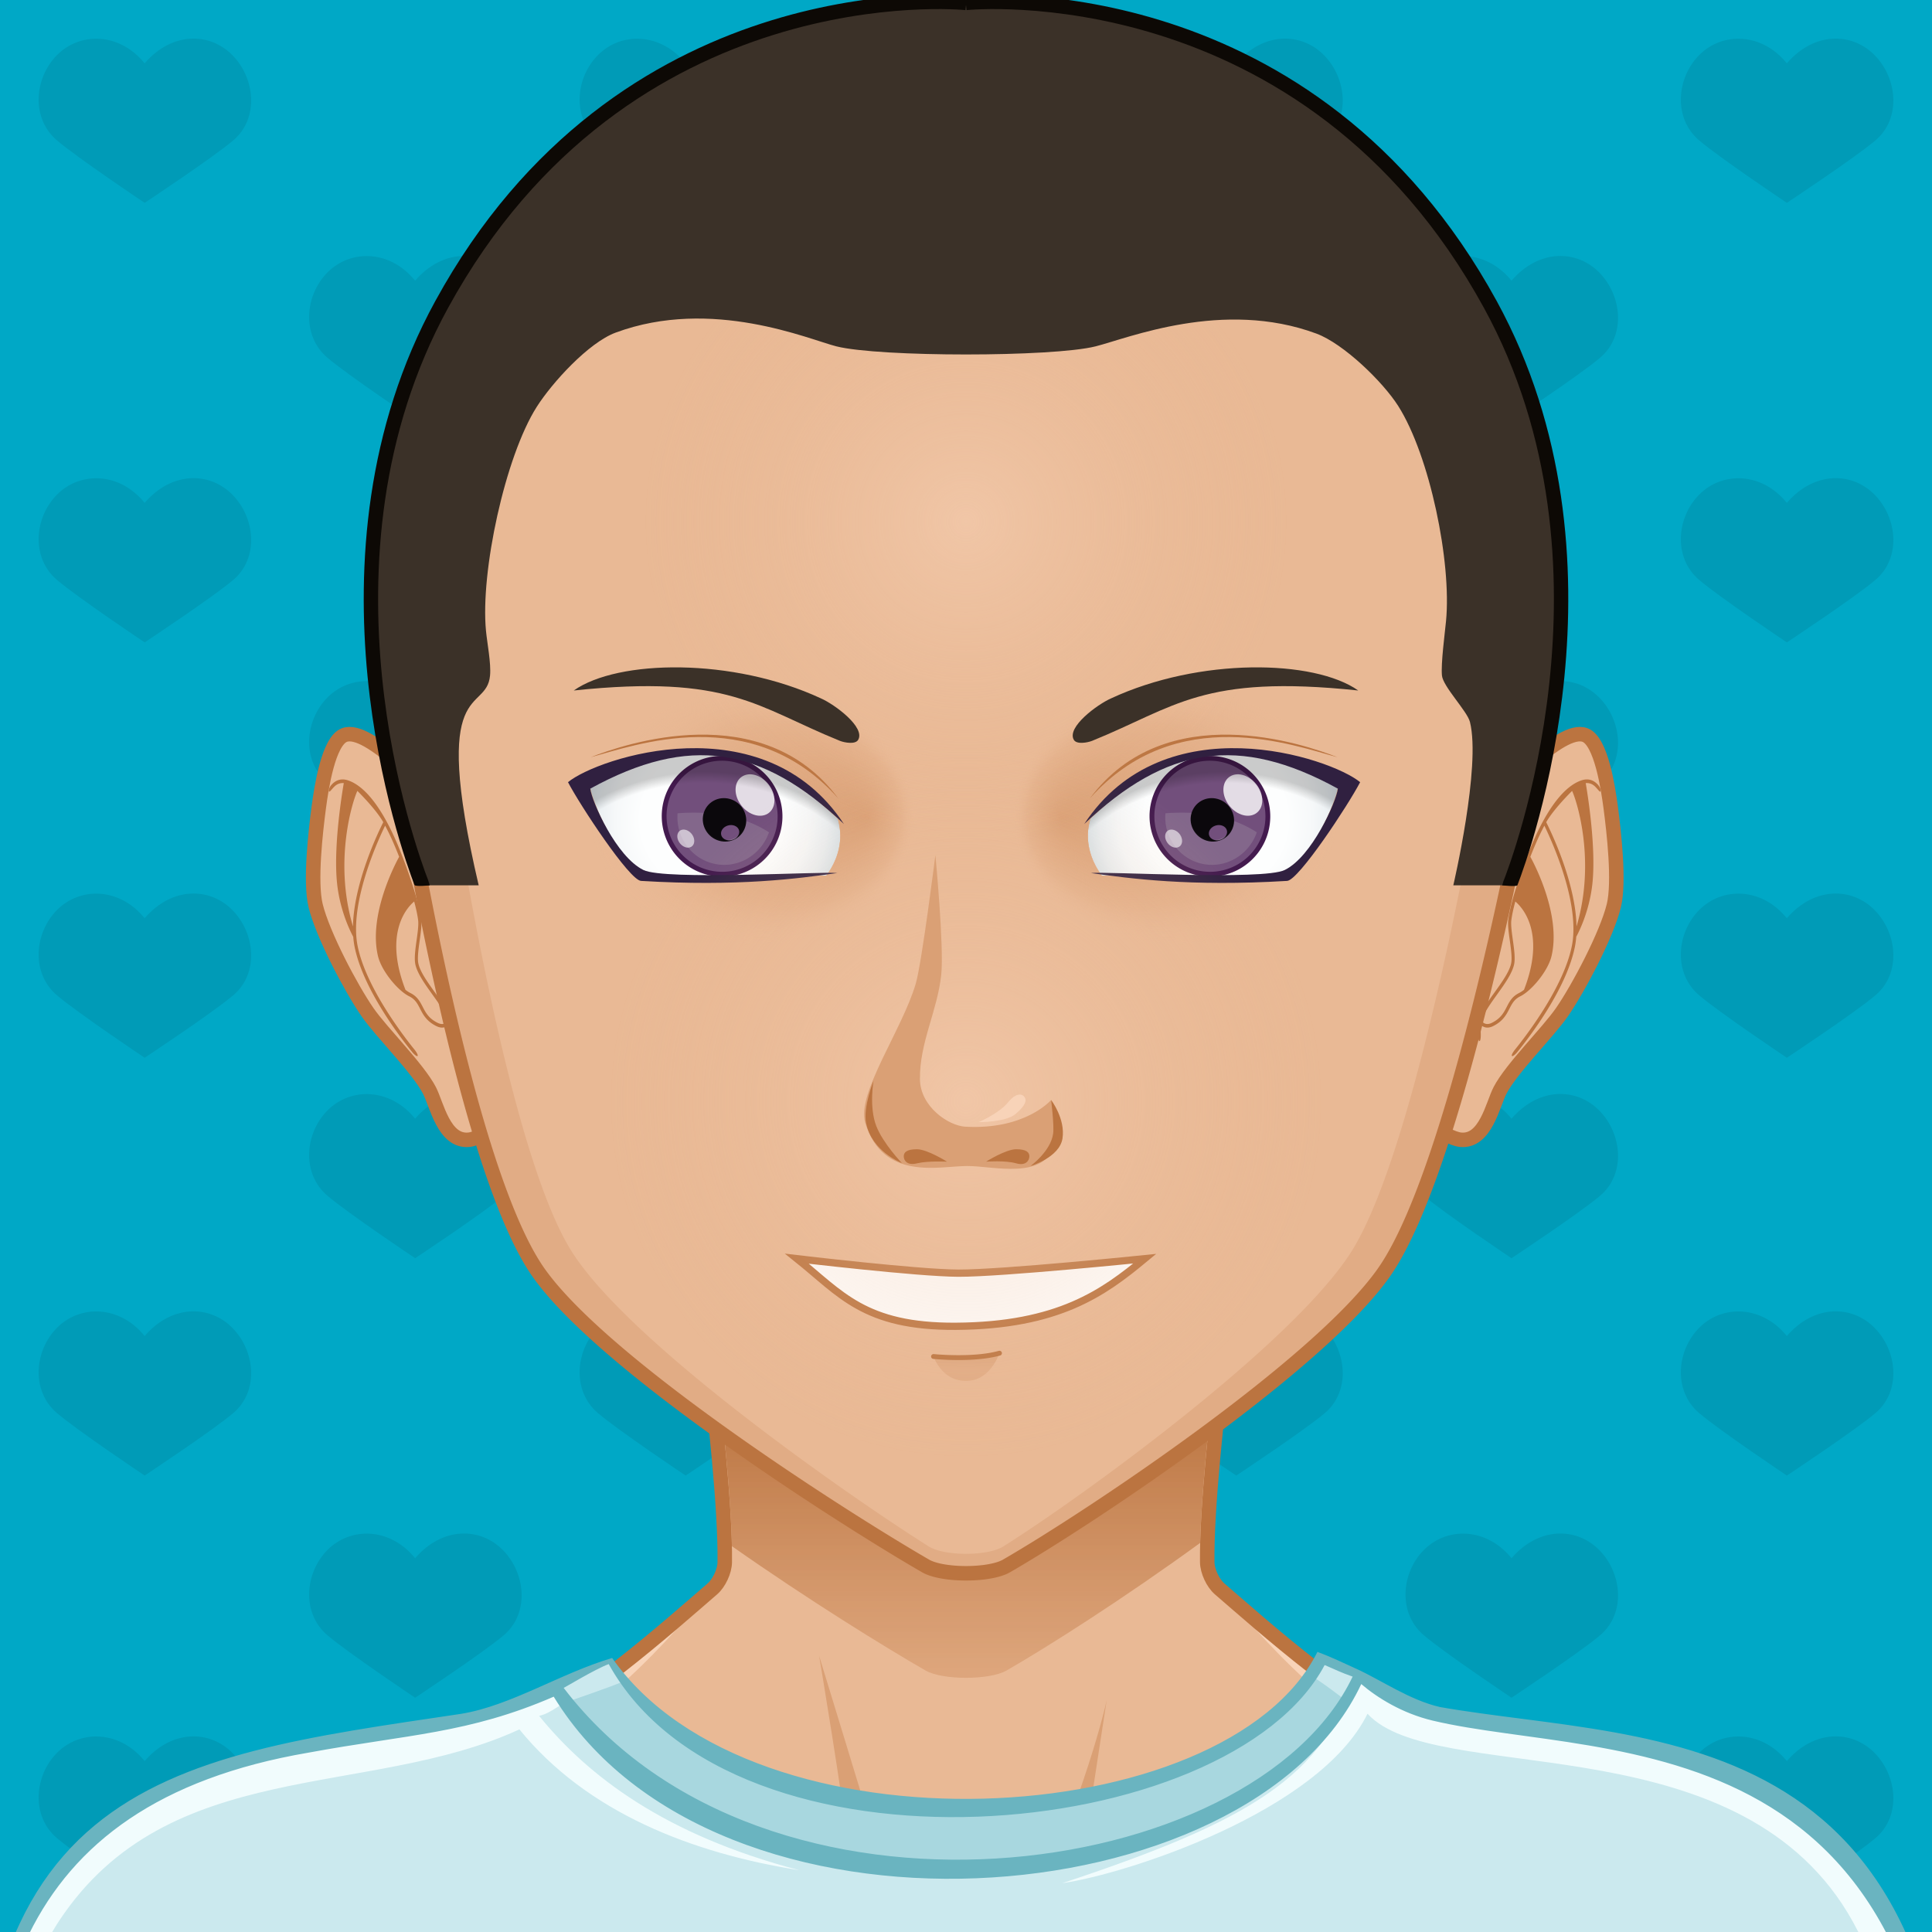 <svg xmlns="http://www.w3.org/2000/svg" width="500" height="500" viewBox="0 0 200 200" overflow="hidden"><defs><radialGradient id="i" cx="100" cy="114" r="41" gradientUnits="userSpaceOnUse" class="svga-on-canvas-facehighlight-gradient-single-0"><stop stop-opacity=".5" stop-color="#f8d3b8" offset="0"/><stop stop-opacity="0" stop-color="#e9b995" offset=".9"/></radialGradient><radialGradient id="j" cx="100" cy="54" r="37" gradientUnits="userSpaceOnUse" class="svga-on-canvas-facehighlight-gradient-single-1"><stop stop-opacity=".5" stop-color="#f8d3b8" offset="0"/><stop stop-opacity="0" stop-color="#e9b995" offset=".9"/></radialGradient><radialGradient id="c" cx="126.682" cy="84.862" r="13.37" gradientTransform="matrix(-1.017 0 0 1.017 202.565 -1.47)" gradientUnits="userSpaceOnUse" class="svga-on-canvas-eyesback-gradient-left-0"><stop stop-color="#fff" offset="0"/><stop stop-color="#fdfefe" offset=".544"/><stop stop-color="#f6f8f9" offset=".74"/><stop stop-color="#eaeff2" offset=".879"/><stop stop-color="#d9e3e8" offset=".992"/><stop stop-color="#d8e2e7" offset="1"/></radialGradient><radialGradient id="f" cx="126.289" cy="84.862" r="13.371" gradientTransform="translate(-2.565 -1.47) scale(1.017)" gradientUnits="userSpaceOnUse" class="svga-on-canvas-eyesback-gradient-right-0"><stop stop-color="#fff" offset="0"/><stop stop-color="#fdfefe" offset=".544"/><stop stop-color="#f6f8f9" offset=".74"/><stop stop-color="#eaeff2" offset=".879"/><stop stop-color="#d9e3e8" offset=".992"/><stop stop-color="#d8e2e7" offset="1"/></radialGradient><radialGradient id="d" cx="122.115" cy="84.345" fx="133.972" fy="84.379" r="16.863" gradientTransform="matrix(1 .021 .017 -.8 -45.608 149.266)" gradientUnits="userSpaceOnUse" class="svga-on-canvas-eyesfront-gradient-left-3"><stop stop-color="#daa075" offset="0"/><stop stop-opacity=".3" stop-color="#daa075" offset=".7"/><stop stop-opacity="0" stop-color="#e9b995" offset="1"/></radialGradient><radialGradient id="e" cx="72.882" cy="102.392" r="22.097" gradientTransform="matrix(1.046 -.054 .055 1.039 -8.953 .43)" gradientUnits="userSpaceOnUse" class="svga-on-canvas-eyesfront-gradient-left-4"><stop stop-opacity="0" offset=".95"/><stop stop-opacity=".2" offset="1"/></radialGradient><radialGradient id="g" cx="121.716" cy="84.345" fx="133.573" fy="84.379" r="16.863" gradientTransform="matrix(-1 .021 -.017 -.8 244.81 149.274)" gradientUnits="userSpaceOnUse" class="svga-on-canvas-eyesfront-gradient-right-3"><stop stop-color="#daa075" offset="0"/><stop stop-opacity=".3" stop-color="#daa075" offset=".7"/><stop stop-opacity="0" stop-color="#e9b995" offset="1"/></radialGradient><radialGradient id="h" cx="73.264" cy="102.408" r="22.097" gradientTransform="matrix(-1.046 -.054 -.055 1.039 208.953 .434)" gradientUnits="userSpaceOnUse" class="svga-on-canvas-eyesfront-gradient-right-4"><stop stop-opacity="0" offset=".95"/><stop stop-opacity=".2" offset="1"/></radialGradient><linearGradient id="b" x1="100" y1="142" x2="100" y2="139" gradientUnits="userSpaceOnUse" class="svga-on-canvas-mouth-gradient-single-0"><stop stop-color="#e1ac85" offset=".1"/><stop stop-color="#daa075" offset="1"/></linearGradient><linearGradient id="a" x1="100" y1="173" x2="100" y2="134" gradientUnits="userSpaceOnUse" class="svga-on-canvas-chinshadow-gradient-single-0"><stop stop-opacity=".8" stop-color="#daa075" offset="0"/><stop stop-color="#bb7440" offset=".7"/></linearGradient></defs><path d="M225 225H-25V-25h250v250z" fill="#00a8c6"/><path d="M24.147 14.53c-2.146 1.82-9.173 6.469-9.173 6.469S8.02 16.344 5.893 14.53c-2.69-2.292-2.351-6.441 0-8.82 2.35-2.384 6.435-2.403 9.081.844 2.825-3.278 6.734-3.228 9.083-.844 2.353 2.379 2.785 6.536.09 8.82zm55.91-8.82c-2.349-2.384-6.258-2.434-9.083.844-2.646-3.248-6.731-3.228-9.081-.844-2.351 2.379-2.69 6.528 0 8.82 2.127 1.813 9.081 6.469 9.081 6.469s7.027-4.648 9.173-6.469c2.695-2.284 2.263-6.441-.09-8.82zm57 0c-2.349-2.384-6.258-2.434-9.083.844-2.646-3.248-6.731-3.228-9.081-.844-2.351 2.379-2.69 6.528 0 8.82 2.128 1.813 9.081 6.469 9.081 6.469s7.027-4.648 9.174-6.469c2.695-2.284 2.261-6.441-.091-8.82zm57 0c-2.349-2.384-6.258-2.434-9.083.844-2.646-3.248-6.731-3.228-9.081-.844-2.351 2.379-2.69 6.528 0 8.82 2.128 1.813 9.081 6.469 9.081 6.469s7.027-4.648 9.174-6.469c2.695-2.284 2.261-6.441-.091-8.82zm-142 22.5c-2.349-2.384-6.258-2.434-9.083.844-2.646-3.248-6.731-3.228-9.081-.844-2.351 2.379-2.69 6.528 0 8.82 2.127 1.813 9.081 6.469 9.081 6.469s7.027-4.648 9.173-6.469c2.695-2.284 2.263-6.441-.09-8.82zm56.502 0c-2.349-2.384-6.258-2.434-9.085.844-2.646-3.248-6.731-3.228-9.081-.844-2.351 2.379-2.69 6.528 0 8.82 2.127 1.813 9.081 6.469 9.081 6.469s7.03-4.648 9.175-6.469c2.695-2.284 2.263-6.441-.09-8.82zm56.996 0c-2.349-2.384-6.258-2.434-9.083.844-2.646-3.248-6.731-3.228-9.081-.844-2.351 2.379-2.69 6.528 0 8.82 2.128 1.813 9.081 6.469 9.081 6.469s7.027-4.648 9.174-6.469c2.695-2.284 2.261-6.441-.091-8.82zM24.147 60.03c-2.146 1.82-9.173 6.469-9.173 6.469S8.02 61.844 5.893 60.03c-2.69-2.292-2.351-6.441 0-8.82 2.35-2.384 6.435-2.403 9.081.844 2.825-3.278 6.734-3.228 9.083-.844 2.353 2.379 2.785 6.536.09 8.82zm55.91-8.82c-2.349-2.384-6.258-2.434-9.083.844-2.646-3.248-6.731-3.228-9.081-.844-2.351 2.379-2.69 6.528 0 8.82 2.127 1.813 9.081 6.469 9.081 6.469s7.027-4.648 9.173-6.469c2.695-2.284 2.263-6.441-.09-8.82zm57 0c-2.349-2.384-6.258-2.434-9.083.844-2.646-3.248-6.731-3.228-9.081-.844-2.351 2.379-2.69 6.528 0 8.82 2.128 1.813 9.081 6.469 9.081 6.469s7.027-4.648 9.174-6.469c2.695-2.284 2.261-6.441-.091-8.82zm57 0c-2.349-2.384-6.258-2.434-9.083.844-2.646-3.248-6.731-3.228-9.081-.844-2.351 2.379-2.69 6.528 0 8.82 2.128 1.813 9.081 6.469 9.081 6.469s7.027-4.648 9.174-6.469c2.695-2.284 2.261-6.441-.091-8.82zm-142 21c-2.349-2.384-6.258-2.434-9.083.844-2.646-3.248-6.731-3.228-9.081-.844-2.351 2.379-2.69 6.528 0 8.82 2.127 1.813 9.081 6.469 9.081 6.469s7.027-4.648 9.173-6.469c2.695-2.284 2.263-6.441-.09-8.82zm56.502 0c-2.349-2.384-6.258-2.434-9.085.844-2.646-3.248-6.731-3.228-9.081-.844-2.351 2.379-2.69 6.528 0 8.82 2.127 1.813 9.081 6.469 9.081 6.469s7.03-4.648 9.175-6.469c2.695-2.284 2.263-6.441-.09-8.82zm56.996 0c-2.349-2.384-6.258-2.434-9.083.844-2.646-3.248-6.731-3.228-9.081-.844-2.351 2.379-2.69 6.528 0 8.82 2.128 1.813 9.081 6.469 9.081 6.469s7.027-4.648 9.174-6.469c2.695-2.284 2.261-6.441-.091-8.82zM24.147 103.03c-2.146 1.82-9.173 6.469-9.173 6.469s-6.954-4.655-9.081-6.469c-2.69-2.292-2.351-6.441 0-8.82 2.35-2.384 6.435-2.403 9.081.844 2.825-3.278 6.734-3.228 9.083-.844 2.353 2.379 2.785 6.536.09 8.82zm55.91-8.82c-2.349-2.384-6.258-2.434-9.083.844-2.646-3.248-6.731-3.228-9.081-.844-2.351 2.379-2.69 6.528 0 8.82 2.127 1.813 9.081 6.469 9.081 6.469s7.027-4.648 9.173-6.469c2.695-2.284 2.263-6.441-.09-8.82zm57 0c-2.349-2.384-6.258-2.434-9.083.844-2.646-3.248-6.731-3.228-9.081-.844-2.351 2.379-2.69 6.528 0 8.82 2.128 1.813 9.081 6.469 9.081 6.469s7.027-4.648 9.174-6.469c2.695-2.284 2.261-6.441-.091-8.82zm57 0c-2.349-2.384-6.258-2.434-9.083.844-2.646-3.248-6.731-3.228-9.081-.844-2.351 2.379-2.69 6.528 0 8.82 2.128 1.813 9.081 6.469 9.081 6.469s7.027-4.648 9.174-6.469c2.695-2.284 2.261-6.441-.091-8.82zm-142 20.751c-2.349-2.384-6.258-2.434-9.083.844-2.646-3.247-6.731-3.228-9.081-.844-2.351 2.379-2.69 6.528 0 8.819 2.127 1.813 9.081 6.469 9.081 6.469s7.027-4.648 9.173-6.469c2.695-2.284 2.263-6.44-.09-8.819zm56.502 0c-2.349-2.384-6.258-2.434-9.085.844-2.646-3.247-6.731-3.228-9.081-.844-2.351 2.379-2.69 6.528 0 8.819 2.127 1.813 9.081 6.469 9.081 6.469s7.03-4.648 9.175-6.469c2.695-2.284 2.263-6.44-.09-8.819zm56.996 0c-2.349-2.384-6.258-2.434-9.083.844-2.646-3.247-6.731-3.228-9.081-.844-2.351 2.379-2.69 6.528 0 8.819 2.128 1.813 9.081 6.469 9.081 6.469s7.027-4.648 9.174-6.469c2.695-2.284 2.261-6.44-.091-8.819zM24.147 146.28c-2.146 1.82-9.173 6.469-9.173 6.469s-6.954-4.655-9.081-6.469c-2.69-2.291-2.351-6.44 0-8.819 2.35-2.384 6.435-2.403 9.081.844 2.825-3.277 6.734-3.228 9.083-.844 2.353 2.379 2.785 6.535.09 8.819zm55.91-8.819c-2.349-2.384-6.258-2.434-9.083.844-2.646-3.247-6.731-3.228-9.081-.844-2.351 2.379-2.69 6.528 0 8.819 2.127 1.813 9.081 6.469 9.081 6.469s7.027-4.648 9.173-6.469c2.695-2.284 2.263-6.44-.09-8.819zm57 0c-2.349-2.384-6.258-2.434-9.083.844-2.646-3.247-6.731-3.228-9.081-.844-2.351 2.379-2.69 6.528 0 8.819 2.128 1.813 9.081 6.469 9.081 6.469s7.027-4.648 9.174-6.469c2.695-2.284 2.261-6.44-.091-8.819zm57 0c-2.349-2.384-6.258-2.434-9.083.844-2.646-3.247-6.731-3.228-9.081-.844-2.351 2.379-2.69 6.528 0 8.819 2.128 1.813 9.081 6.469 9.081 6.469s7.027-4.648 9.174-6.469c2.695-2.284 2.261-6.44-.091-8.819zm-142 23c-2.349-2.384-6.258-2.434-9.083.844-2.646-3.247-6.731-3.228-9.081-.844-2.351 2.379-2.69 6.528 0 8.819 2.127 1.813 9.081 6.469 9.081 6.469s7.027-4.648 9.173-6.469c2.695-2.284 2.263-6.44-.09-8.819zm56.502 0c-2.349-2.384-6.258-2.434-9.085.844-2.646-3.247-6.731-3.228-9.081-.844-2.351 2.379-2.69 6.528 0 8.819 2.127 1.813 9.081 6.469 9.081 6.469s7.03-4.648 9.175-6.469c2.695-2.284 2.263-6.44-.09-8.819zm56.996 0c-2.349-2.384-6.258-2.434-9.083.844-2.646-3.247-6.731-3.228-9.081-.844-2.351 2.379-2.69 6.528 0 8.819 2.128 1.813 9.081 6.469 9.081 6.469s7.027-4.648 9.174-6.469c2.695-2.284 2.261-6.44-.091-8.819zM24.147 190.28c-2.146 1.82-9.173 6.469-9.173 6.469s-6.954-4.655-9.081-6.469c-2.69-2.291-2.351-6.44 0-8.819 2.35-2.384 6.435-2.403 9.081.844 2.825-3.277 6.734-3.228 9.083-.844 2.353 2.379 2.785 6.535.09 8.819zm55.91-8.819c-2.349-2.384-6.258-2.434-9.083.844-2.646-3.247-6.731-3.228-9.081-.844-2.351 2.379-2.69 6.528 0 8.819 2.127 1.813 9.081 6.469 9.081 6.469s7.027-4.648 9.173-6.469c2.695-2.284 2.263-6.44-.09-8.819zm57 0c-2.349-2.384-6.258-2.434-9.083.844-2.646-3.247-6.731-3.228-9.081-.844-2.351 2.379-2.69 6.528 0 8.819 2.128 1.813 9.081 6.469 9.081 6.469s7.027-4.648 9.174-6.469c2.695-2.284 2.261-6.44-.091-8.819zm57 0c-2.349-2.384-6.258-2.434-9.083.844-2.646-3.247-6.731-3.228-9.081-.844-2.351 2.379-2.69 6.528 0 8.819 2.128 1.813 9.081 6.469 9.081 6.469s7.027-4.648 9.174-6.469c2.695-2.284 2.261-6.44-.091-8.819z" fill="#009bb7"/><path d="M100.5 100.5h-1v-1h1v1z" fill="#3b3128"/><path d="M195.417 199.778c-2.196-4.746-8.195-11.779-14.86-13.722-8.239-2.403-26.837-5.308-33.733-6.923-5.528-1.296-16.662-11.294-20.564-14.65-.7-.6-1.273-1.839-1.287-2.76-.139-10.864 4.195-39.724 4.195-39.724H70.833s4.334 28.859 4.193 39.724c-.011.921-.587 2.16-1.285 2.76-3.902 3.356-15.036 13.354-20.564 14.65-6.897 1.615-25.495 4.619-33.733 7.022-6.667 1.942-12.664 8.876-14.86 13.622-3.708 8.008-4.584 22.5-4.584 35h200c0-12.499-.877-26.991-4.583-34.999z" fill="#e9b995"/><path d="M159.156 184.058c24.342 3.542 34.586 8.708 37.794 50.721H200c0-12.5-.877-26.992-4.583-35-2.196-4.746-8.195-11.779-14.86-13.722-8.239-2.403-26.837-5.308-33.733-6.923-5.528-1.296-18.242-12.069-21.643-16.35 3.36 4.704 12.791 15.605 21.054 18.46 3.953 1.366 7.245 1.988 12.921 2.814zm-105.39-2.814c8.263-2.854 17.693-13.756 21.054-18.46-3.4 4.28-16.114 15.054-21.643 16.35-6.896 1.615-25.494 4.619-33.733 7.022-6.665 1.942-12.664 8.876-14.86 13.622-3.706 8.008-4.583 22.5-4.583 35h3.05c3.188-41.744 13.475-47.183 37.794-50.721 5.675-.825 8.968-1.447 12.921-2.813z" fill="#f8d3b8"/><path d="M95.646 197.62s-5.074-1.609-7.083-2.379c-10.449-4.009-44.395-6.607-44.395-6.607s35.754 1.419 43.644 2.779c-.458-4.767-3.017-20.004-3.017-20.004s5.149 16.815 6.409 21.057c.674 2.268 4.442 5.154 4.442 5.154zm10.799-1.342c-.089.073-.191.168-.302.268.113-.085.215-.174.302-.268zm-10.799 1.342s2.893 2.992 4.347 3.03c1.91.051 4.828-2.899 6.151-4.104-1.265.957-4.159 1.391-5.31 1.436-1.33.051-5.188-.362-5.188-.362zm21.018-7.519c-1.545.248-4.386.789-4.386.789l2.287-14.89c-.646 3.071-4.474 16.211-8.12 20.278 1.91-1.616 6.158-2.391 8.324-2.704 10.236-1.484 10.232-1.483 41.062-4.94 0 0-29.071-.155-39.167 1.467z" fill="#daa075"/><path d="M195.417 199.778c-2.196-4.746-8.195-11.779-14.86-13.722-8.239-2.403-26.837-5.308-33.733-6.923-5.528-1.296-16.662-11.294-20.564-14.65-.7-.6-1.273-1.839-1.287-2.76-.139-10.864 4.195-39.724 4.195-39.724H70.833s4.334 28.859 4.193 39.724c-.011.921-.587 2.16-1.285 2.76-3.902 3.356-15.036 13.354-20.564 14.65-6.897 1.615-25.495 4.619-33.733 7.022-6.667 1.942-12.664 8.876-14.86 13.622-3.708 8.008-4.584 22.5-4.584 35h200c0-12.499-.877-26.991-4.583-34.999z" fill="none" stroke="#bb7440" stroke-width="1.5"/><path d="M104.195 172.932c4.251-2.437 12.243-7.528 20.043-13.21.164-6.313 1.287-16.273 2.33-24.397-15.295-1.845-37.566-1.875-53.149-.101 1.065 8.292 2.218 18.521 2.347 24.837 7.892 5.542 15.885 10.48 20.046 12.87 1.757 1.008 6.626 1.008 8.383.001z" fill="url(#a)"/><path d="M111.806 235.888c-19.135 0-41.455-.074-68.233-.229l-23.679-.128c-14.298-.078-15.141-.094-16.887-.094l-4.899.007c-4.571-41.875 14.41-52.87 43.762-56.708 7.789-1.097 15.449-3.097 21.459-6.972 16.327 22.243 64.811 17.562 73.103-.629 1.39.53 2.539 1.215 3.977 1.734 4.666 3.433 11.072 5.836 17.628 6.199 26.008 1.441 44.419 12.996 44.057 54.64.003.165.004 1.175-.013 1.49-12.513 0-17.206.121-27.034.262-13.331.19-29.923.427-63.229.427l-.012.001z" fill="#cbe9ee"/><path d="M201.055 234.64c-.41-7.385-4.064-28.058-10.36-37.541-12.482-18.805-42.26-12.206-49.132-19.693-4.986 10.159-24.975 16.595-31.594 17.54 19.181-6.36 27.237-10.959 30.42-21.87 6.405 8.33 41.074 1.971 54.717 24.331 3.995 6.547 7.794 27.386 5.949 37.233zM55.811 177.628c1.357-.315 2.034-1.249 3.381-1.614l-1.426-1.891c-9.049 7.052-42.909 2.645-54.519 24.036-3.659 6.741-6.127 22.788-4.192 36.439.537-8.384.799-26.314 7.095-35.798 11.324-17.06 31.974-12.553 47.619-19.775 6.983 8.6 17.888 12.828 28.984 14.577-13.921-3.631-21.903-9.762-26.942-15.974z" fill="#f1fcfd"/><path d="M135.31 173.244c-5.532 11.514-47.35 24.923-70.93.879-1.466.622-5.852 2.112-5.852 2.112 17.176 23.386 67.511 23.534 80.909-.114-.059-.023-2.765-2.185-4.127-2.877z" fill="#a8d7df"/><path d="M136.38 171.002c-9.413 18.822-58.397 21.485-73.012.632-5.337 1.578-10.469 4.941-15.636 5.782-30.92 4.605-53.778 6.919-49.732 58.136 9.94 0-6.611-.065 45.571.215 123.59.71 119.562-.461 158.606-.461.029-.14.015-1.452.021-1.596 2.096-56.436-30.852-53.104-53.12-56.995-3.144-.718-6.066-2.773-8.635-3.945-1.419-.649-2.625-1.232-4.063-1.768zm-73.366 1.263c12.974 23.392 64.219 18.699 74.113.101 1.2.504 1.507.704 2.898 1.197-10.248 21.489-60.942 28.337-81.677 1.163.146-.041 3.204-1.913 4.666-2.461zM-.845 234.778c-2.421-26.431 1.797-48.043 32.78-53.345 10.276-1.896 16.557-1.962 25.384-5.794 16.763 27.405 72.098 23.158 83.598-1.305 1.652 1.409 4.228 3.03 7.405 3.785 18.098 4.299 54.838-.894 52.898 56.658-54.057-.702-98.865-2.344-202.065.001z" fill="#6ab4c0"/><path d="M46.778 83.613c-2.623-1.48-8.575-8.52-11.138-7.517-1.655.646-2.377 5.504-2.638 7.47-.333 2.525-.929 7.711-.328 10.185.725 2.985 3.631 8.507 5.37 11.027 1.468 2.122 5.211 5.797 6.407 8.088.759 1.454 1.493 5.373 4.083 5.12 1.674-.164 5.537-3.072 5.744-4.452 1.128-7.477-2.335-27.006-7.5-29.921z" fill="#e9b995" stroke="#bb7440" stroke-width="1.5"/><path d="M43.313 99.76c-.125-.556.006-1.491.133-2.395.115-.824.224-1.601.158-2.151-.251-2.06-1.66-5.975-2.578-8.097-1.059-2.44-2.771-5.515-4.919-6.307-.888-.33-1.473.063-1.813.461-.248.292-.305.636-.223.676.082.041.266-.244.535-.512.219-.219.542-.407.983-.368-.178 1.026-1.091 6.582-.696 10.369.311 2.978 1.489 5.202 1.673 5.536.028.352.073.695.139 1.028.869 4.347 4.648 9.29 5.963 10.908.243.298.496.476.56.404.062-.074-.087-.368-.33-.668-1.298-1.609-5.042-6.533-5.879-10.728-.89-4.45 2.167-11.048 2.849-12.443.348.655.643 1.285.87 1.809.179.412.378.894.581 1.414-.402.729-3.211 6.042-2.187 10.295.38 1.568 2.088 3.589 3.223 4.143.624.306.859.761 1.13 1.288.314.613.673 1.307 1.708 1.81.211.101.402.144.571.144a.968.968 0 00.679-.281c.017.268.016.611.007.928-.01.411.041.747.129.756.088.008.182-.318.192-.726.016-.503.013-1.125-.067-1.422-.232-.877-.942-1.867-1.694-2.915-.74-1.031-1.506-2.098-1.697-2.956zm-6.775-3.855c-2.035-6.825 0-13.093.458-14.029.795.785 2.108 2.213 2.679 3.239-.417.823-3.052 6.2-3.137 10.79zm8.78 9.986c-.938-.456-1.253-1.067-1.557-1.657-.275-.535-.56-1.087-1.281-1.44a3.11 3.11 0 01-.505-.328c-2.324-5.988.254-8.606.899-9.142.199.731.346 1.403.411 1.941.061.495-.05 1.28-.156 2.041-.132.942-.268 1.916-.127 2.546.211.94.999 2.038 1.76 3.1.677.943 1.373 1.915 1.609 2.708-.1.158-.422.535-1.053.231z" fill="#bb7440"/><path d="M152.961 83.613c2.623-1.48 8.574-8.52 11.137-7.517 1.656.646 2.379 5.504 2.639 7.47.334 2.525.928 7.711.328 10.185-.725 2.985-3.631 8.507-5.371 11.027-1.467 2.122-5.211 5.797-6.406 8.088-.76 1.454-1.492 5.373-4.084 5.12-1.674-.164-5.535-3.072-5.744-4.452-1.128-7.477 2.335-27.006 7.501-29.921z" fill="#e9b995" stroke="#bb7440" stroke-width="1.5"/><path d="M154.729 102.716c-.752 1.047-1.463 2.038-1.695 2.915-.078.297-.082.919-.066 1.422.012.407.105.733.193.726.088-.009.139-.345.129-.756a10.9 10.9 0 01.006-.928.97.97 0 00.68.281c.168 0 .359-.043.57-.144 1.035-.503 1.395-1.196 1.709-1.81.271-.527.506-.982 1.131-1.288 1.133-.554 2.842-2.575 3.223-4.143 1.023-4.253-1.785-9.566-2.188-10.295.203-.52.402-1.002.582-1.414.225-.524.521-1.154.869-1.809.682 1.395 3.738 7.993 2.848 12.443-.838 4.195-4.582 9.118-5.879 10.728-.242.3-.393.594-.33.668.064.071.318-.106.561-.404 1.314-1.618 5.094-6.561 5.963-10.908.066-.333.111-.677.139-1.028.184-.334 1.363-2.558 1.674-5.536.395-3.788-.518-9.343-.695-10.369.441-.039.764.149.982.368.268.268.453.552.535.512.08-.041.023-.384-.223-.676-.342-.397-.926-.791-1.813-.461-2.148.792-3.861 3.867-4.92 6.307-.92 2.123-2.326 6.037-2.578 8.097-.066.55.043 1.328.158 2.151.127.904.256 1.839.133 2.395-.193.858-.958 1.925-1.698 2.956zm5.335-17.601c.57-1.026 1.883-2.455 2.678-3.239.457.936 2.494 7.204.459 14.029-.086-4.59-2.721-9.967-3.137-10.79zm-6.697 20.545c.236-.793.932-1.765 1.609-2.708.762-1.063 1.549-2.16 1.76-3.1.141-.631.006-1.604-.127-2.546-.105-.76-.217-1.546-.156-2.041.066-.539.213-1.21.412-1.941.645.536 3.223 3.154.898 9.142a3.34 3.34 0 01-.504.328c-.723.353-1.008.905-1.281 1.44-.305.59-.619 1.201-1.559 1.657-.63.304-.952-.073-1.052-.231z" fill="#bb7440"/><path d="M143.337 131.62c-6.672 9.643-30.551 25.524-39.142 30.485-1.757 1.015-6.626 1.015-8.383-.001-8.584-4.966-33.469-20.844-40.144-30.484-8.127-11.736-14.519-54.063-14.53-54.116a61.26 61.26 0 01-2.004-15.495C39.082 28.29 66.289.92 99.907.867c33.621-.053 60.913 27.231 60.963 60.95a61.31 61.31 0 01-1.952 15.501c-.017.054-7.43 42.524-15.581 54.302z" fill="#e9b995"/><path d="M133.322 10.831c13.736 11.102 22.65 28.894 22.679 48.972a66.4 66.4 0 01-1.796 15.501c-.016.053-6.836 42.523-14.335 54.302-6.138 9.643-28.106 25.523-36.011 30.483-1.616 1.017-6.096 1.017-7.712-.001-7.897-4.965-30.792-20.842-36.932-30.482-7.478-11.737-13.357-54.063-13.368-54.117a66.268 66.268 0 01-1.843-15.495c-.029-20.154 8.906-38.034 22.7-49.174-16.625 10.921-27.603 29.767-27.57 51.19a61.267 61.267 0 002.004 15.495c.012.053 6.403 42.379 14.53 54.116 6.675 9.641 31.56 25.519 40.144 30.484 1.756 1.016 6.626 1.016 8.383.001 8.591-4.961 32.47-20.843 39.142-30.485 8.151-11.778 15.564-54.249 15.581-54.302a61.315 61.315 0 001.952-15.501c-.032-21.346-10.988-40.102-27.548-50.987z" fill="#e1ac85"/><path d="M143.337 131.62c-6.672 9.643-30.551 25.524-39.142 30.485-1.757 1.015-6.626 1.015-8.383-.001-8.584-4.966-33.469-20.844-40.144-30.484-8.127-11.736-14.519-54.063-14.53-54.116a61.26 61.26 0 01-2.004-15.495C39.082 28.29 66.289.92 99.907.867c33.621-.053 60.913 27.231 60.963 60.95a61.31 61.31 0 01-1.952 15.501c-.017.054-7.43 42.524-15.581 54.302z" fill="none" stroke="#bb7440" stroke-width="1.5"/><path d="M100.2 142.947c-2.832.144-3.644-2.753-3.644-2.753s3.931.565 6.991-.353c.001.001-.855 2.981-3.347 3.106z" fill="url(#b)"/><path d="M100.488 140.76c-1.984.1-3.765-.077-3.877-.089a.249.249 0 01-.224-.272.258.258 0 01.274-.224c.041.003 4.096.405 6.738-.337.131-.032.271.041.309.174s-.04.27-.173.308c-.934.262-2.018.388-3.047.44z" fill="#bb7440"/><path d="M82.5 130.299s12.532 1.486 16.718 1.499c4.553.012 19.282-1.499 19.282-1.499-4.258 3.534-8.943 6.932-19.555 6.999-9.492.061-11.924-3.386-16.445-6.999z" fill="#fff"/><path d="M82.5 130.299s12.532 1.486 16.718 1.499c4.553.012 19.282-1.499 19.282-1.499-4.258 3.534-8.943 6.932-19.555 6.999-9.492.061-11.924-3.386-16.445-6.999z" fill="none" stroke="#bb7440" stroke-width=".75"/><path d="M86.729 84.747a6.46 6.46 0 01.257 1.758c0 1.481-.523 2.881-1.44 4.135-4.077.038-16.966.706-18.935-.303-2.813-1.441-5.323-7.369-5.506-8.827 9.995-5.749 17.37-4.631 25.624 3.237z" fill="url(#c)"/><path d="M80.538 86.088a5.983 5.983 0 01-7.361 4.196 6.011 6.011 0 01-4.214-7.371 5.986 5.986 0 017.365-4.198 6.01 6.01 0 014.21 7.373z" fill="#724f7c" stroke="#431a4e" stroke-width=".5"/><path d="M79.605 86.162c-.849 2.452-3.407 3.881-5.899 3.199-2.3-.631-3.752-2.838-3.563-5.171a21.893 21.893 0 012.756-.04c-.01.033-.027.062-.036.096-.306 1.125.407 2.305 1.592 2.63 1.189.326 2.401-.326 2.707-1.451.039-.147.06-.294.065-.439.813.296 1.611.679 2.378 1.176z" fill="#83678b"/><path d="M75.563 82.71c-1.203-.344-2.429.342-2.739 1.54-.311 1.191.412 2.438 1.614 2.783 1.204.345 2.43-.342 2.741-1.534.313-1.198-.413-2.444-1.616-2.789zm.262 4.232c-.5.156-1.017-.051-1.154-.462-.133-.411.163-.867.667-1.019.503-.156 1.019.051 1.157.459.136.411-.163.867-.67 1.022z" opacity=".9"/><path d="M71.561 87.659c-.37.222-.922.023-1.238-.447-.316-.466-.269-1.024.102-1.247.368-.219.925-.021 1.239.446.312.467.267 1.027-.103 1.248z" fill="#fff" opacity=".6"/><path d="M79.46 84.24c-.846.507-2.117.051-2.837-1.02-.72-1.072-.612-2.352.234-2.857.844-.509 2.118-.053 2.834 1.019.719 1.072.615 2.35-.231 2.858z" fill="#fff" opacity=".8"/><path d="M55.8 79.995c0 13.808 8.06 31.404 18 31.404s18-11.191 18-24.999c0-13.809-8.06-25.001-18-25.001s-18 4.788-18 18.596zm5.304 1.515c9.995-5.749 17.37-4.63 25.624 3.237a6.46 6.46 0 01.257 1.758c0 1.481-.523 2.881-1.44 4.135-4.077.038-16.966.706-18.935-.303-2.812-1.441-5.323-7.369-5.506-8.827z" fill="#e9b995"/><path d="M61.209 81.995c.522 1.979 2.833 7.026 5.401 8.342 1.969 1.009 14.857.341 18.935.303.917-1.253 1.44-2.653 1.44-4.135a6.46 6.46 0 00-.257-1.758c-8.166-7.784-15.476-8.95-25.31-3.407 1.968-5.724 8.522-9.952 16.34-9.987 9.393-.04 17.018 5.981 17.041 13.451.023 7.469-7.572 13.554-16.961 13.596-9.393.04-17.016-5.981-17.039-13.45a10.952 10.952 0 01.41-2.955z" fill="url(#d)"/><path d="M66.61 90.337c-2.813-1.441-5.323-7.369-5.506-8.827 9.995-5.749 17.37-4.63 25.624 3.237a6.46 6.46 0 01.257 1.758c0 1.481-.523 2.881-1.44 4.135-4.077.038-16.966.706-18.935-.303z" fill="url(#e)"/><path d="M61.138 78.389c3.414-1.34 17.798-6.314 25.648 4.274-8.986-10.101-21.204-5.445-25.648-4.274z" fill="#bb7440"/><path d="M58.8 80.972c1.217 2.342 6.361 10.159 7.561 10.218 10.059.608 16.311-.248 20.313-.813-1.499-.19-17.826.781-20.063-.313-2.813-1.375-5.323-7.031-5.506-8.423 10.251-5.626 17.743-4.379 26.256 3.659-8.301-12.599-25.508-6.859-28.561-4.328z" fill="#302040"/><path d="M112.872 84.747a6.46 6.46 0 00-.257 1.758c0 1.481.523 2.881 1.44 4.135 4.077.038 16.966.706 18.935-.303 2.813-1.441 5.323-7.369 5.506-8.827-9.995-5.749-17.37-4.631-25.624 3.237z" fill="url(#f)"/><path d="M131.038 86.088a5.983 5.983 0 01-7.362 4.196c-3.196-.876-5.084-4.178-4.214-7.371a5.986 5.986 0 017.365-4.198 6.012 6.012 0 014.211 7.373z" fill="#724f7c" stroke="#431a4e" stroke-width=".5"/><path d="M130.105 86.162c-.849 2.452-3.408 3.881-5.899 3.199-2.3-.631-3.753-2.838-3.563-5.171a21.897 21.897 0 012.756-.04c-.01.033-.027.062-.036.096-.306 1.125.407 2.305 1.593 2.63 1.189.326 2.401-.326 2.707-1.451.038-.147.06-.294.065-.439.812.296 1.611.679 2.377 1.176z" fill="#83678b"/><path d="M126.063 82.71c-1.202-.344-2.429.342-2.738 1.54-.312 1.191.412 2.438 1.613 2.783 1.204.345 2.431-.342 2.742-1.534.311-1.198-.414-2.444-1.617-2.789zm.262 4.232c-.5.156-1.018-.051-1.154-.462-.133-.411.163-.867.667-1.019.503-.156 1.019.051 1.157.459.136.411-.163.867-.67 1.022z" opacity=".9"/><path d="M122.062 87.659c-.37.222-.923.023-1.238-.447-.316-.466-.27-1.024.102-1.247.367-.219.926-.021 1.239.446.312.467.266 1.027-.103 1.248z" fill="#fff" opacity=".6"/><path d="M129.96 84.24c-.846.507-2.116.051-2.837-1.02-.72-1.072-.612-2.352.234-2.857.845-.509 2.117-.053 2.834 1.019.719 1.072.616 2.35-.231 2.858z" fill="#fff" opacity=".8"/><path d="M125.801 61.399c-9.94 0-18 11.193-18 25.001 0 13.808 8.06 24.999 18 24.999s18-16.226 18-30.033c0-13.808-8.06-19.967-18-19.967zm7.189 28.938c-1.969 1.009-14.857.341-18.935.303-.917-1.253-1.44-2.653-1.44-4.135 0-.601.096-1.187.257-1.758 8.254-7.868 15.629-8.986 25.624-3.237-.183 1.458-2.693 7.386-5.506 8.827z" fill="#e9b995"/><path d="M138.392 81.995c-.522 1.979-2.833 7.026-5.401 8.342-1.969 1.009-14.857.341-18.935.303-.917-1.253-1.44-2.653-1.44-4.135 0-.601.096-1.187.257-1.758 8.166-7.784 15.476-8.95 25.31-3.407-1.968-5.724-8.522-9.952-16.34-9.987-9.393-.04-17.018 5.981-17.041 13.451-.023 7.469 7.572 13.554 16.961 13.596 9.393.04 17.016-5.981 17.039-13.45a10.992 10.992 0 00-.41-2.955z" fill="url(#g)"/><path d="M132.99 90.337c2.813-1.441 5.323-7.369 5.506-8.827-9.995-5.749-17.37-4.63-25.624 3.237a6.46 6.46 0 00-.257 1.758c0 1.481.523 2.881 1.44 4.135 4.078.038 16.966.706 18.935-.303z" fill="url(#h)"/><path d="M112.814 82.664c7.85-10.588 22.234-5.615 25.648-4.274-4.443-1.172-16.661-5.828-25.648 4.274z" fill="#bb7440"/><path d="M140.801 80.972c-1.217 2.342-6.361 10.159-7.561 10.218-10.059.608-16.311-.248-20.313-.813 1.499-.19 17.826.781 20.063-.313 2.813-1.375 5.323-7.031 5.506-8.423-10.251-5.626-17.743-4.379-26.256 3.659 8.301-12.599 25.508-6.859 28.561-4.328z" fill="#302040"/><path d="M141 113.974c.035 22.622-18.292 40.994-40.938 41.025-22.642.037-41.028-18.273-41.063-40.9-.035-22.62 18.292-41.064 40.937-41.1 22.643-.035 41.031 18.35 41.064 40.975z" fill="url(#i)"/><path d="M137.5 53.999c0 20.711-16.789 37.5-37.499 37.5-20.711 0-37.501-16.789-37.501-37.5s16.79-37.5 37.501-37.5c20.71 0 37.499 16.789 37.499 37.5z" fill="url(#j)"/><path d="M59.396 71.48c16.138-1.701 18.92 1.72 27.556 5.214.474.186 1.583.391 1.88-.098.787-1.312-2.444-3.681-3.84-4.295-9.14-4.248-21.03-4.042-25.596-.821zm81.208 0c-16.139-1.701-18.921 1.72-27.556 5.214-.474.186-1.583.391-1.88-.098-.787-1.312 2.443-3.681 3.84-4.295 9.14-4.248 21.03-4.042 25.596-.821z" fill="#3b3128"/><path d="M96.831 88.524s-1.399 11.117-2.026 13.281c-1.379 4.752-6.168 11.417-5.239 14.429 1.859 6.022 7.537 4.493 10.524 4.471 2.763-.022 8.072 1.552 9.162-2.37.352-1.266-.441-4.466-.441-4.466s-2.644 3.112-8.875 2.767c-1.778-.099-4.671-2.096-4.704-4.912-.043-3.817 1.802-7.035 2.205-10.824.304-2.878-.606-12.376-.606-12.376z" fill="#daa075"/><path d="M105.194 118.969c1.075 0 1.366.326 1.366.729 0 .404-.335 1.026-1.366.73-1.134-.323-3.113-.175-3.113-.175s2.036-1.284 3.113-1.284zm-10.272 0c-1.077.001-1.366.328-1.366.733-.001.403.323.983 1.366.729 1.15-.282 3.112-.175 3.112-.175s-2.035-1.283-3.112-1.287zm13.888-5.1s1.489 1.933 1.18 3.975c-.301 1.983-3.31 2.861-3.31 2.861s2.089-1.516 2.342-3.356c.118-.863-.212-3.48-.212-3.48zm-18.383-1.986s-1.086 2.704-.772 4.352c.571 2.976 3.704 4.164 3.704 4.164s-1.955-2.039-2.65-3.842c-.761-1.97-.282-4.674-.282-4.674z" fill="#bb7440"/><path d="M105.141 115.311c1.043-.889 1.148-1.396.932-1.729-.215-.334-.841-.545-1.714.528-.963 1.18-3.056 2.054-3.056 2.054s2.795.034 3.838-.853z" fill="#f8d3b8"/><path d="M158.43 41.325C140-4.765 100 .405 100 .405s-40-5.169-58.43 40.92c-9.245 23.12 2.158 50.324 2.158 50.324h5.826c-5.094-21.752.796-17.662 1.176-21.722.118-1.255-.3-3.367-.421-4.622-.592-6.112 1.982-18.029 5.245-23.173 1.603-2.526 5.369-6.659 8.174-7.699 9.97-3.694 20.044.715 22.854 1.421 4.461 1.12 22.373 1.12 26.836 0 3.343-.839 13.182-4.905 22.854-1.321 2.806 1.04 6.871 4.972 8.474 7.499 3.263 5.144 5.537 16.16 4.945 22.272-.121 1.255-.539 4.367-.422 5.623.107 1.147 2.617 3.689 2.898 4.807 1.16 4.612-1.722 16.915-1.722 16.915h5.825c.001 0 11.406-27.204 2.16-50.324z" fill="#3b3128"/><path d="M154.938 31.163C136.178-3.114 101.979-.631 100-.455c-1.979-.176-36.177-2.659-54.938 31.618-14.492 26.478-3.492 56.974-2.155 60.449.076.197 1.576.038 1.576.038-.006-.015-.104-.392-.166-.55-1.209-3.12-12.189-33.18 2.061-59.216C65.111-2.342 99.595 1.007 99.94 1.046l.06-.542.06.542c.345-.039 34.829-3.388 53.563 30.837 14.563 26.61 2.773 57.423 1.996 59.383-.021.055-.107.375-.111.383 0 0 1.506.169 1.575-.011 1.291-3.344 12.384-33.929-2.145-60.475z" fill="#0d0905"/></svg>